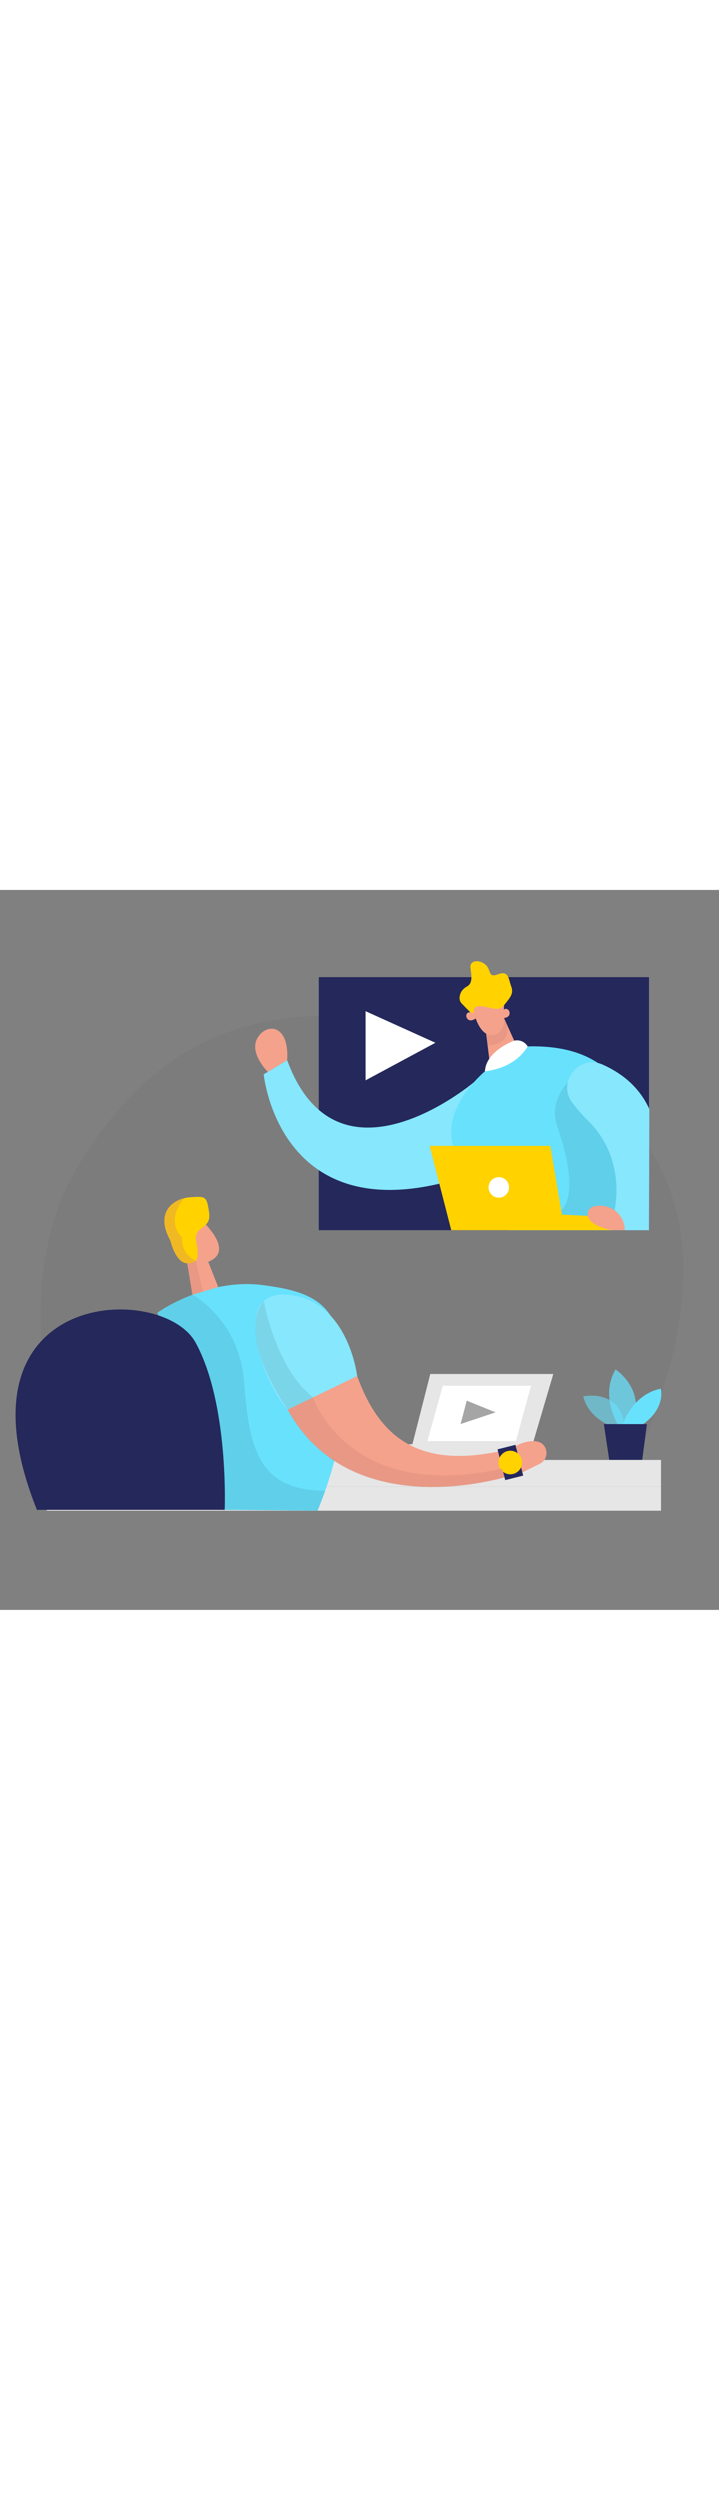 <svg id="_0021_video_call" xmlns="http://www.w3.org/2000/svg" viewBox="0 0 500 500" data-imageid="facetime-3-74" imageName="Facetime 3" class="illustrations_image" style="width: 144px;"><rect x="0" y="0" width="500" height="500" fill="#808080" stroke="none"/><defs><style>.cls-1_facetime-3-74,.cls-2_facetime-3-74{fill:#fff;}.cls-3_facetime-3-74{fill:#f4a28c;}.cls-4_facetime-3-74{fill:#a5a5a5;}.cls-5_facetime-3-74{opacity:.03;}.cls-5_facetime-3-74,.cls-6_facetime-3-74{fill:#000001;}.cls-7_facetime-3-74{fill:#e6e6e6;}.cls-8_facetime-3-74{fill:#ce8172;opacity:.31;}.cls-9_facetime-3-74{opacity:.58;}.cls-9_facetime-3-74,.cls-10_facetime-3-74,.cls-11_facetime-3-74{fill:#68e1fd;}.cls-2_facetime-3-74{opacity:.2;}.cls-12_facetime-3-74{fill:#24285b;}.cls-6_facetime-3-74{opacity:.08;}.cls-10_facetime-3-74{opacity:.73;}.cls-13_facetime-3-74{fill:#ffd200;}</style></defs><g id="person_facetime-3-74"><path class="cls-5_facetime-3-74" d="m44.76,397.63c0-2.15-44.48-124.41,12.77-211.19,19.35-29.34,70.18-108.98,188.57-97.72,77.8,7.4,315.43,37.19,196.23,307.5l-61.9,8.92-221.82-5.9-113.85-1.62Z"/><path class="cls-9_facetime-3-74 targetColor" d="m427.53,373.17s-17.98-4.83-21.95-21.52c0,0,27.8-5.74,28.71,22.97l-6.76-1.45Z" style="fill: rgb(104, 225, 253);"/><path class="cls-10_facetime-3-74 targetColor" d="m429.72,371.38s-12.63-19.78-1.67-38.37c0,0,21.21,13.35,11.92,38.37h-10.25Z" style="fill: rgb(104, 225, 253);"/><path class="cls-11_facetime-3-74 targetColor" d="m432.95,371.38s6.54-20.97,26.56-25.02c0,0,3.81,13.58-12.87,25.02h-13.69Z" style="fill: rgb(104, 225, 253);"/><polygon class="cls-12_facetime-3-74" points="419.93 370.96 423.67 395.85 446.6 395.85 449.87 370.96 419.93 370.96"/><polygon class="cls-7_facetime-3-74" points="367.16 395.85 384.77 336.16 299.23 336.16 286.82 384.86 255.83 386.52 255.83 395.85 367.16 395.85"/><rect class="cls-7_facetime-3-74" x="32.53" y="395.85" width="427.13" height="18.6"/><rect class="cls-7_facetime-3-74" x="32.53" y="414.45" width="427.13" height="16.65"/><path class="cls-11_facetime-3-74 targetColor" d="m109.43,293.62s33.74-24.25,73.11-19.23c39.36,5.02,54.46,14.91,57.26,61.17,2.79,46.26-18.98,95.54-18.98,95.54l-64.54-.6-46.85-136.88Z" style="fill: rgb(104, 225, 253);"/><path class="cls-6_facetime-3-74" d="m133.8,281.11s32.62,17.03,35.96,60.93c3.34,43.9,9.25,75.38,56.4,75.15l-5.34,13.92-64.54-.6-46.85-136.88s14.87-9.36,24.37-12.51Z"/><path class="cls-12_facetime-3-74" d="m25.67,430.5h130.59s3.02-73.81-20.26-116.19c-23.28-42.38-171.94-38-110.34,116.19Z"/><polygon class="cls-3_facetime-3-74" points="143.73 255.54 151.76 275.81 133.8 281.11 128.84 250.92 143.73 255.54"/><path class="cls-3_facetime-3-74" d="m121.75,235.22c3.33-8.36,14.39-10.18,20.62-3.67,6.82,7.14,15.08,18.52,5.93,24.85-14,9.69-27.11-8.02-27.11-8.02,0,0-1.96-6.82.56-13.16Z"/><path class="cls-3_facetime-3-74" d="m126.89,247.69s-4.5-1.4-4.36,3.19,6.83,4.05,7.75,1.32c.93-2.73-3.4-4.51-3.4-4.51Z"/><path class="cls-3_facetime-3-74" d="m183.82,311.82c-3.25-19.61,18.86-33.44,35.12-22,10.45,7.35,20.36,18.81,25.74,36.67,14.79,49.15,41.3,78.56,109.29,61.86l4.07,17.53s-150.23,50.82-174.22-94.06Z"/><path class="cls-13_facetime-3-74" d="m118.47,243.47s3.6,15.87,11.95,15.84,7.69-5.38,5.98-15.84c-1.71-10.46,10.7-7.36,9.03-19.29s-2.47-11.45-13.4-10.74-24.77,9.95-13.56,30.02Z"/><path class="cls-3_facetime-3-74" d="m358.9,386.05s8.1-4.68,15.2-2.86c7.28,1.87,8.02,12.02,1.27,15.33l-13.5,6.63-2.98-19.1Z"/><polygon class="cls-1_facetime-3-74" points="307.95 344.3 297.22 382.77 358.77 382.77 369.28 344.3 307.95 344.3"/><path class="cls-11_facetime-3-74 targetColor" d="m200.04,360.92l48.33-23.34s-6.12-52.98-48.33-56.47c-42.21-3.49-15.05,64.81,0,79.81Z" style="fill: rgb(104, 225, 253);"/><path class="cls-2_facetime-3-74" d="m200.04,360.92l48.33-23.34s-6.12-52.98-48.33-56.47c-42.21-3.49-15.05,64.81,0,79.81Z"/><polygon class="cls-4_facetime-3-74" points="324.59 354.68 320.3 370.9 344.63 362.79 324.59 354.68"/><path class="cls-8_facetime-3-74" d="m133.8,281.11l7.29-2.15-4.98-21.51s-9.77-3.42-9.64-16.3c0,0-12.16-10.45,1.64-27.1,0,0-12.33,2.2-13.76,14.65,0,0-.54,7.07,4.11,14.77,0,0,3.62,15.86,11.95,15.84l3.38,21.8Z"/><rect class="cls-12_facetime-3-74" x="348.44" y="386.62" width="12.88" height="22.03" transform="translate(-86.16 98.4) rotate(-14.1)"/><circle class="cls-13_facetime-3-74" cx="354.88" cy="397.63" r="8.19"/><path class="cls-8_facetime-3-74" d="m217.67,352.4s24.37,73.37,131.62,49.45l1.54,6.12s-107.5,33.22-150.79-47.05l17.63-8.52Z"/><path class="cls-6_facetime-3-74" d="m217.67,352.4l-17.63,8.52s-36.71-51.19-16.55-75.41c0,0,7.98,46.33,34.18,66.89Z"/></g><g id="video_facetime-3-74"><rect class="cls-12_facetime-3-74" x="221.68" y="60.56" width="229.64" height="175.72"/><polygon class="cls-3_facetime-3-74" points="345.26 77.46 359.58 109.02 340.94 122.85 337.23 93.16 345.26 77.46"/><path class="cls-8_facetime-3-74" d="m337.33,94s11.71-1.82,13.21-5.28c0,0,9.84,17.75-11.31,19.48l-1.89-14.2Z"/><path class="cls-11_facetime-3-74 targetColor" d="m329.56,133.53s-94.86,80.19-129.87-15.3l-16.29,9.81s11.45,120.85,153.93,66l-7.77-60.51Z" style="fill: rgb(104, 225, 253);"/><path class="cls-2_facetime-3-74" d="m329.56,133.53s-94.86,80.19-129.87-15.3l-16.29,9.81s11.45,120.85,153.93,66l-7.77-60.51Z"/><path class="cls-11_facetime-3-74 targetColor" d="m340.94,122.85s-36.39,26.93-24.9,57.87c11.49,30.94,37.55,55.56,37.55,55.56h97.72s-1.04-24.12-3.89-50.51c-4.1-37.98-17.89-81.98-87.84-76.75l-18.64,13.83Z" style="fill: rgb(104, 225, 253);"/><path class="cls-6_facetime-3-74" d="m394.86,133.53s-13.04,13.12-7.61,29.75c5.43,16.63,23.34,69.51-16.83,64.51l32.39,3.92,33.84-3.92,14.9-35.24-26.3-37.08-30.39-21.94Z"/><polygon class="cls-1_facetime-3-74" points="254.23 84.2 254.23 132.21 302.79 106.13 254.23 84.2"/><polygon class="cls-13_facetime-3-74" points="313.81 236.28 298.77 177.73 382.68 177.73 390.8 225.5 425.26 227.13 425.26 236.28 313.81 236.28"/><circle class="cls-1_facetime-3-74" cx="346.88" cy="206.57" r="7.13"/><path class="cls-3_facetime-3-74" d="m186.27,126.32s-13.57-13.27-7.05-23.81c6.51-10.55,22.1-8.9,20.47,15.72l-13.42,8.09Z"/><path class="cls-11_facetime-3-74 targetColor" d="m418.94,121.24c12.39,5.45,25.35,14.84,32.61,30.97l-.24,84.06h-16.83l-7.08-14.46s8.67-34.99-18.73-61.87c-4.41-4.32-7.95-8.45-10.8-12.33-10.52-14.36,4.76-33.55,21.06-26.38Z" style="fill: rgb(104, 225, 253);"/><path class="cls-2_facetime-3-74" d="m418.94,121.24c12.39,5.45,25.35,14.84,32.61,30.97l-.24,84.06h-16.83l-7.08-14.46s8.67-34.99-18.73-61.87c-4.41-4.32-7.95-8.45-10.8-12.33-10.52-14.36,4.76-33.55,21.06-26.38Z"/><path class="cls-3_facetime-3-74" d="m350.49,80.07c-.11,2.89-.16,5.77.05,8.66.29,3.95-.35,9.94-6.44,11.75-9.4,2.79-13.55-12.1-13.55-12.1,0,0-7.54-13.56,2.63-16.62,9.15-2.75,17.83-4.94,17.31,8.31Z"/><path class="cls-13_facetime-3-74" d="m324.87,66.94c-2.14,1.18-3.94,2.91-4.76,5.21-.77,2.16-.94,4.73,1.05,6.81,4.3,4.5,9.38,9.42,9.38,9.42,0,0-3.9-7.66,2.96-7.67s12.77,4.57,16.98-.64,6.94-8.05,5.04-13.05c-1.91-5-1.61-11.27-9.08-8.48-7.47,2.8-4.56-2.96-8.8-6.66-4.24-3.7-11.11-3.16-10.5,2.05.53,4.55,2,10.65-2.27,13.01Z"/><path class="cls-3_facetime-3-74" d="m331.21,88.93s-1.04-4.55-5.03-3.93-1.5,9.06,5.03,3.93Z"/><path class="cls-3_facetime-3-74" d="m349.09,88.99s-1.88-4.27,1.7-6.15c3.58-1.88,6.6,6.38-1.7,6.15Z"/><path class="cls-3_facetime-3-74" d="m434.48,236.28c0-8.66-6.52-15.98-15.14-16.85-4.83-.48-9.23.24-10.38,4.03-2.85,9.37,16.29,12.82,16.29,12.82h9.23Z"/><path class="cls-1_facetime-3-74" d="m357.6,104.65s-19.6,6.95-20.38,21.27c0,0,20.18-1.22,29.72-17.28,0,0-2.8-5.27-9.34-3.99Z"/></g></svg>